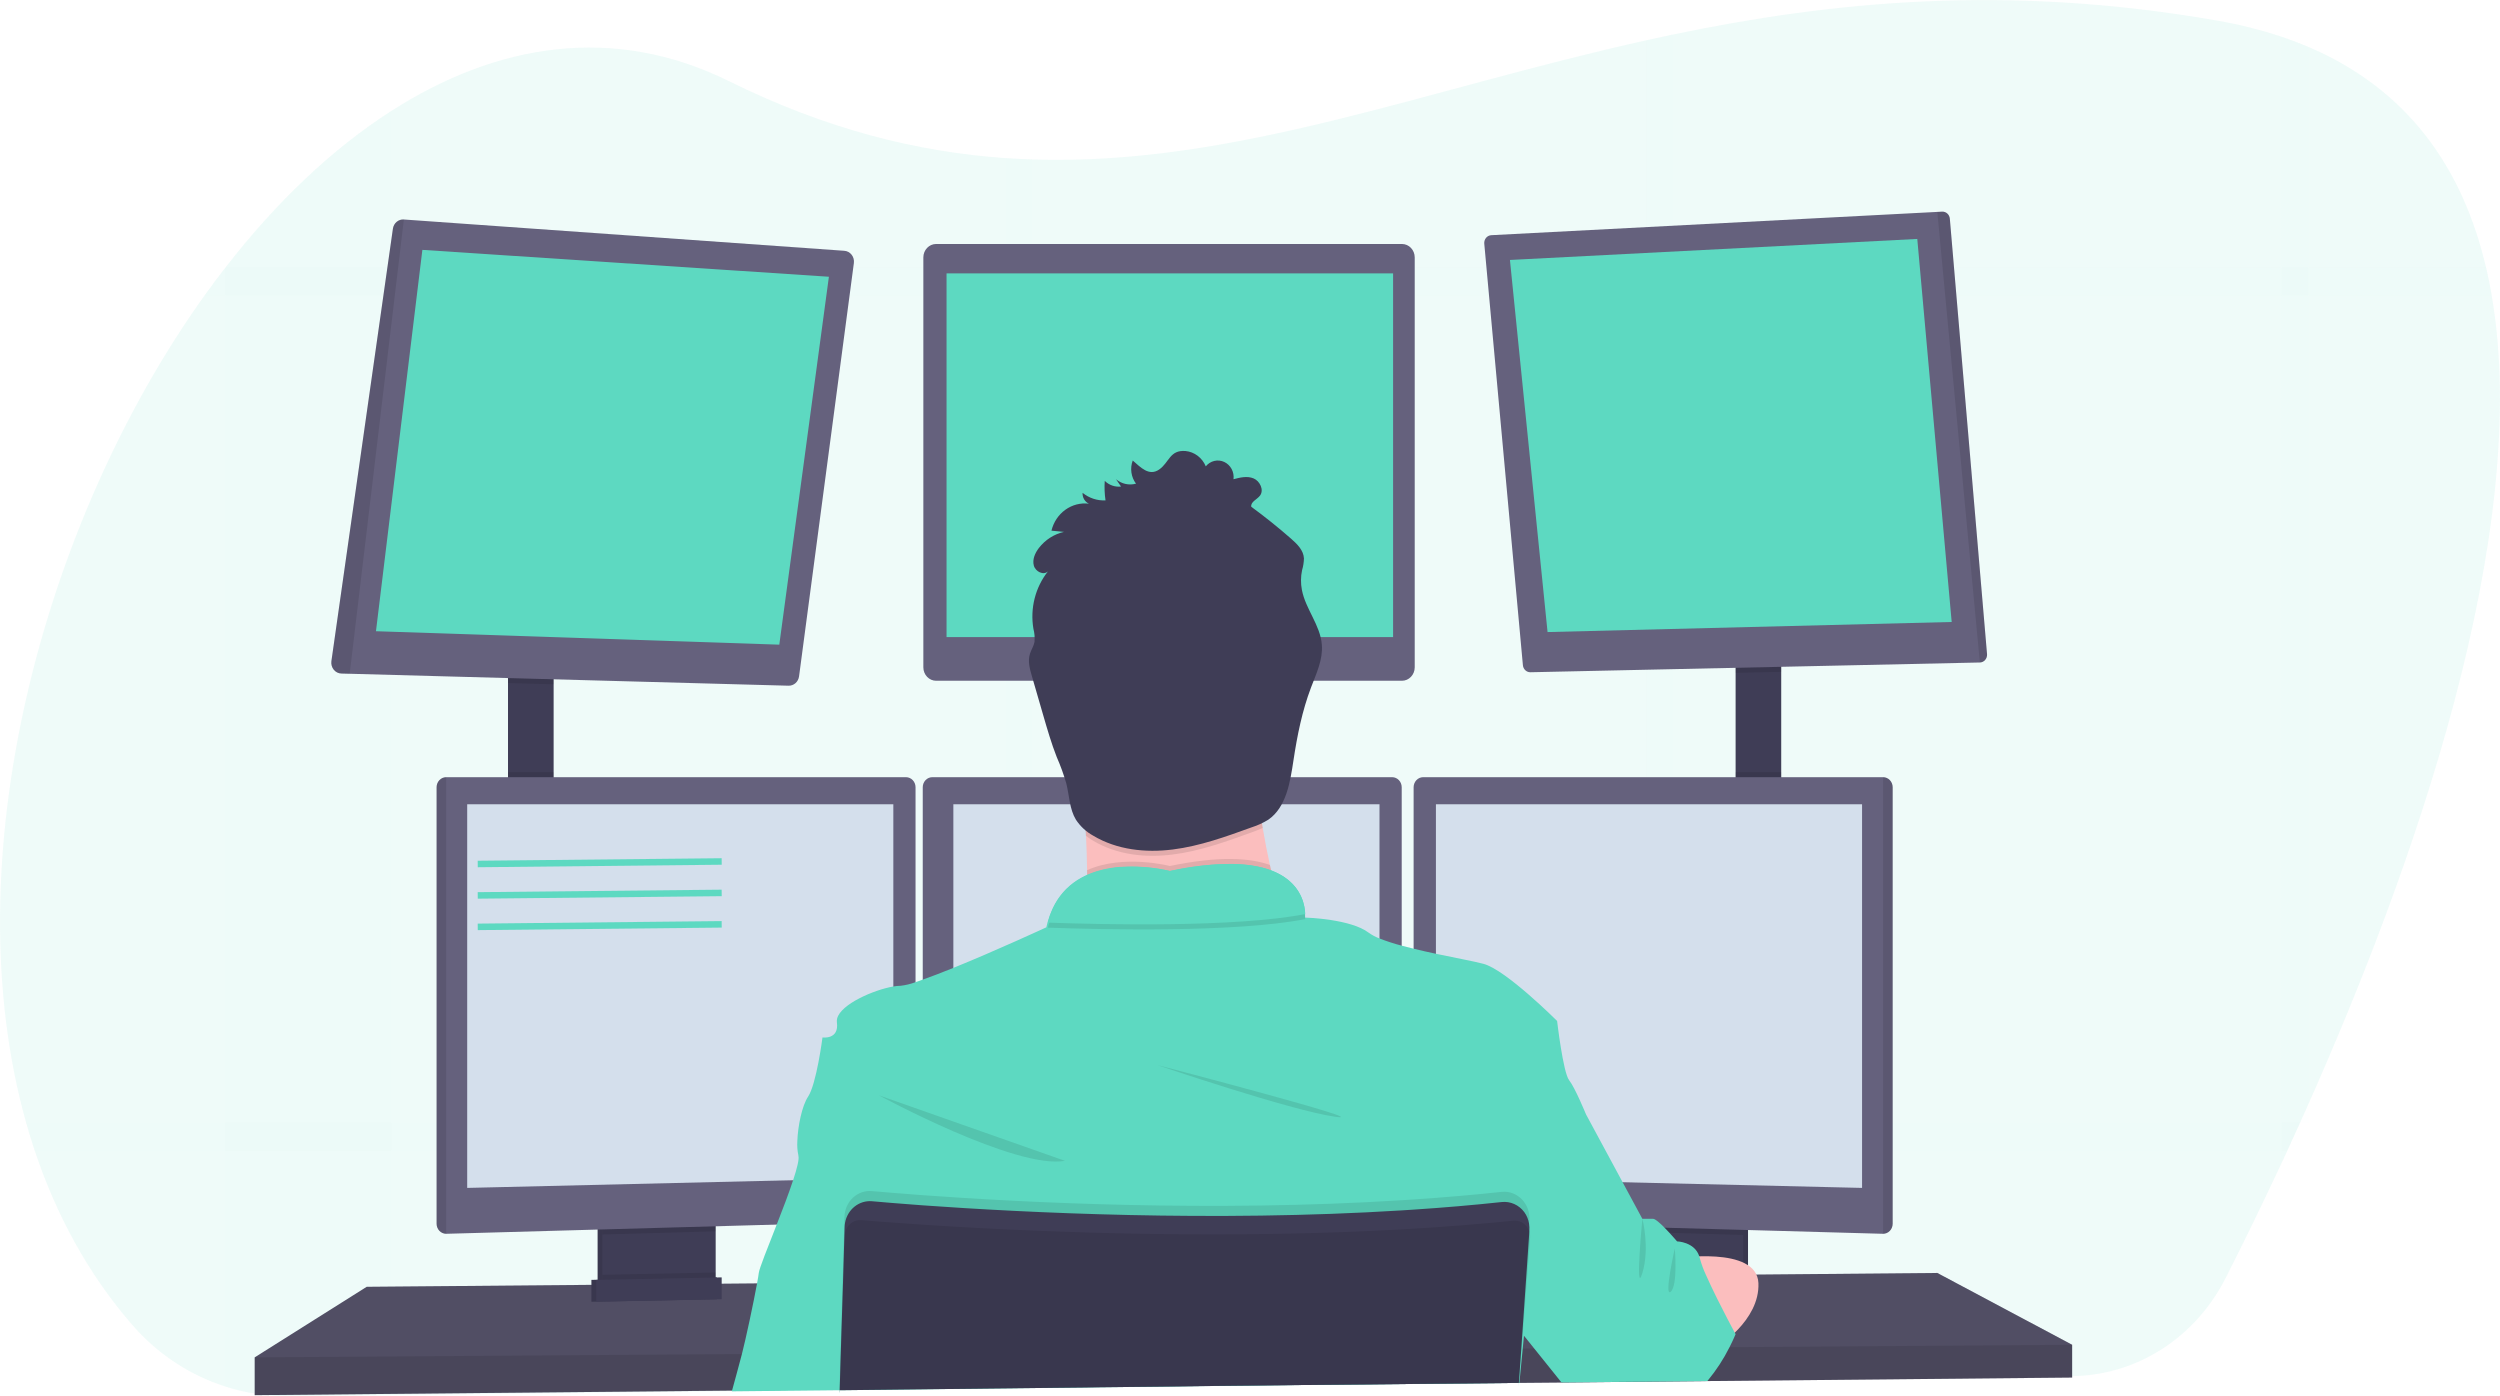 <svg width="768" height="429" viewBox="0 0 768 429" fill="none" xmlns="http://www.w3.org/2000/svg">
<g clip-path="url(#clip0)">
<path opacity="0.1" d="M709.117 339.232C708.261 341.168 707.408 343.077 706.557 344.961C705.23 347.887 703.92 350.757 702.626 353.569C702.051 354.816 701.476 356.039 700.915 357.262C694.573 370.863 688.65 382.893 683.62 392.787C679.056 401.751 672.279 409.262 664 414.533C655.72 419.804 646.242 422.64 636.559 422.746L524.713 424.023H523.533L513.945 424.131L505.744 424.224L480.594 424.511H479.577L466.773 424.658H466.382L387.467 425.556L317.026 426.33L308.832 426.423L257.943 427.003H257.884L224.88 427.375H224.525L120.166 428.559L88.946 428.915C82.284 428.994 75.65 427.997 69.276 425.958C58.186 422.442 48.218 415.818 40.447 406.799C27.038 391.293 17.266 373.201 10.702 353.569C9.753 350.736 8.868 347.867 8.047 344.961C-14.676 264.335 13.025 160.315 62.882 90.705C64.972 87.795 67.096 84.956 69.254 82.19L69.306 82.128C84.639 62.372 101.831 45.868 120.144 34.132C152.595 13.3 188.549 7.432 223.913 24.92C253.835 39.721 281.772 46.681 308.854 48.569C311.59 48.755 314.327 48.895 317.048 48.98C379.17 51.031 437.39 27.536 505.759 12.371C508.48 11.767 511.209 11.171 513.96 10.606C562.733 0.419 616.837 -4.954 681.179 6.341C687.864 7.487 694.46 9.143 700.915 11.295C703.752 12.255 706.486 13.287 709.117 14.392C739.827 27.505 756.576 51.736 763.694 82.097C764.367 84.915 764.95 87.782 765.441 90.698C778.061 163.729 741.103 267.323 709.117 339.232Z" fill="#5DD9C1"/>
<g opacity="0.1">
<path opacity="0.1" d="M120.143 34.131V428.644L88.924 429C82.261 429.079 75.627 428.082 69.254 426.043V82.127H69.305C84.638 62.349 101.83 45.844 120.143 34.131Z" fill="#5DD9C1"/>
<path opacity="0.1" d="M765.478 90.705H62.881C64.971 87.794 67.095 84.956 69.254 82.189V82.127H763.73C764.403 84.93 764.986 87.789 765.478 90.705Z" fill="#5DD9C1"/>
<path opacity="0.1" d="M709.116 14.399V344.953H706.557C705.229 347.879 703.919 350.748 702.626 353.561C702.051 354.807 701.475 356.03 700.915 357.254V11.271C703.752 12.231 706.485 13.274 709.116 14.399Z" fill="#5DD9C1"/>
<path opacity="0.1" d="M513.959 10.582V424.162L505.758 424.255V12.347C508.48 11.744 511.208 11.148 513.959 10.582Z" fill="#5DD9C1"/>
<path opacity="0.1" d="M317.047 48.956V426.407L308.854 426.5V48.546C311.59 48.731 314.326 48.84 317.047 48.956Z" fill="#5DD9C1"/>
<path opacity="0.1" d="M706.557 344.96C705.229 347.887 703.919 350.756 702.626 353.569H10.701C9.753 350.735 8.867 347.866 8.046 344.96H706.557Z" fill="#5DD9C1"/>
</g>
<path d="M170.073 205.787H156.06V250.424H170.073V205.787Z" fill="#3F3D56"/>
<path d="M547.192 203.465H533.179V250.687H547.192V203.465Z" fill="#3F3D56"/>
<path d="M636.558 413.115V423.179L524.513 424.262L523.319 424.286L480.734 424.696L479.716 424.711L466.773 424.827H466.389L387.489 425.594L257.972 426.856H257.861L224.931 427.181L224.577 427.189L78.251 428.597V416.986L112.657 395.31L181.689 394.706L183.164 394.698L183.651 394.691L185.126 394.667L218.271 394.381L219.753 394.373L220.225 394.365L221.7 394.358L232.328 394.265L232.608 394.257L258.827 394.025H259.041L463.631 392.213L468.638 392.175H469.14L472.96 392.136L500.728 391.896L502.203 391.873L503.568 391.857H504.276L512.912 391.788L514.623 391.764L516.917 391.749L524.108 391.679L535.517 391.579L536.992 391.563L539.559 391.548H540.038L595.139 391.052L636.558 413.115Z" fill="#65617D"/>
<path opacity="0.2" d="M636.558 413.115V423.179L524.513 424.262L523.319 424.286L480.734 424.696L479.716 424.711L466.773 424.827H466.389L387.489 425.594L257.972 426.856H257.861L224.931 427.181L224.577 427.189L78.251 428.597V416.986L112.657 395.31L181.689 394.706L183.164 394.698L183.651 394.691L185.126 394.667L218.271 394.381L219.753 394.373L220.225 394.365L221.7 394.358L232.328 394.265L232.608 394.257L258.827 394.025H259.041L463.631 392.213L468.638 392.175H469.14L472.96 392.136L500.728 391.896L502.203 391.873L503.568 391.857H504.276L512.912 391.788L514.623 391.764L516.917 391.749L524.108 391.679L535.517 391.579L536.992 391.563L539.559 391.548H540.038L595.139 391.052L636.558 413.115Z" fill="black"/>
<path d="M218.381 374.416V393.374C218.382 394.272 218.139 395.152 217.682 395.911C217.226 396.67 216.573 397.278 215.8 397.663C215.225 397.956 214.596 398.114 213.956 398.128L188.217 398.7C187.529 398.718 186.847 398.567 186.225 398.259C185.439 397.881 184.773 397.273 184.306 396.509C183.839 395.744 183.591 394.855 183.592 393.947V374.416H218.381Z" fill="#3F3D56"/>
<path opacity="0.1" d="M218.381 374.416V393.374C218.382 394.272 218.139 395.152 217.682 395.911C217.226 396.67 216.573 397.278 215.8 397.663C215.225 397.956 214.596 398.114 213.956 398.128L188.217 398.7C187.529 398.718 186.847 398.567 186.225 398.259C185.439 397.881 184.773 397.273 184.306 396.509C183.839 395.744 183.591 394.855 183.592 393.947V374.416H218.381Z" fill="black"/>
<path d="M219.856 374.416V393.374C219.857 394.272 219.614 395.152 219.157 395.911C218.701 396.67 218.048 397.278 217.275 397.663C216.7 397.956 216.071 398.114 215.431 398.128L189.692 398.7C189.004 398.718 188.322 398.567 187.7 398.259C186.914 397.881 186.248 397.273 185.781 396.509C185.314 395.744 185.066 394.855 185.067 393.947V374.416H219.856Z" fill="#3F3D56"/>
<path d="M536.992 374.416H502.203V398.801H536.992V374.416Z" fill="#3F3D56"/>
<path opacity="0.1" d="M536.992 374.416H502.203V398.801H536.992V374.416Z" fill="black"/>
<path d="M535.517 374.416H500.728V398.801H535.517V374.416Z" fill="#3F3D56"/>
<path opacity="0.1" d="M170.073 205.779V210.215L156.06 209.836V205.779H170.073Z" fill="black"/>
<path d="M262.308 80.819L245.471 207.777C245.364 208.588 244.976 209.329 244.382 209.859C243.787 210.388 243.027 210.67 242.248 210.649L107.428 206.979L104.869 206.91C104.423 206.899 103.985 206.789 103.582 206.588C103.18 206.387 102.822 206.1 102.533 205.744C102.243 205.388 102.028 204.972 101.902 204.524C101.776 204.075 101.741 203.603 101.801 203.14L120.703 70.237C120.825 69.414 121.237 68.668 121.857 68.148C122.477 67.628 123.26 67.37 124.052 67.427L259.358 77.041C259.795 77.068 260.221 77.189 260.611 77.398C261.001 77.606 261.345 77.897 261.622 78.252C261.899 78.607 262.103 79.018 262.222 79.46C262.34 79.902 262.369 80.365 262.308 80.819V80.819Z" fill="#65617D"/>
<path d="M129.753 76.763L115.497 193.912L239.401 198.038L254.638 85.015L129.753 76.763Z" fill="#5DD9C1"/>
<path d="M430.671 74.951H287.583C285.412 74.951 283.652 76.799 283.652 79.077V205.005C283.652 207.284 285.412 209.131 287.583 209.131H430.671C432.842 209.131 434.602 207.284 434.602 205.005V79.077C434.602 76.799 432.842 74.951 430.671 74.951Z" fill="#65617D"/>
<path d="M427.957 83.985H290.777V195.716H427.957V83.985Z" fill="#5DD9C1"/>
<path opacity="0.1" d="M547.192 203.457V206.391L533.179 206.693V203.457H547.192Z" fill="black"/>
<path d="M610.42 200.98C610.44 201.301 610.398 201.622 610.297 201.925C610.195 202.229 610.036 202.507 609.83 202.745C609.623 202.982 609.373 203.173 609.094 203.306C608.815 203.439 608.514 203.511 608.208 203.519L470.143 206.515C469.569 206.527 469.013 206.312 468.585 205.911C468.156 205.51 467.888 204.954 467.834 204.355L455.968 74.858C455.938 74.537 455.972 74.213 456.065 73.906C456.159 73.598 456.311 73.314 456.512 73.07C456.714 72.826 456.96 72.627 457.237 72.487C457.513 72.346 457.814 72.265 458.121 72.25L595.139 65.097L596.614 65.019C597.2 64.987 597.776 65.195 598.219 65.599C598.662 66.004 598.938 66.573 598.989 67.187L610.42 200.98Z" fill="#65617D"/>
<path d="M463.852 79.859L588.988 73.403L599.557 191.071L475.409 194.167L463.852 79.859Z" fill="#5DD9C1"/>
<path opacity="0.1" d="M610.42 200.98C610.44 201.301 610.398 201.622 610.297 201.925C610.195 202.229 610.036 202.507 609.83 202.745C609.623 202.982 609.373 203.173 609.094 203.306C608.815 203.439 608.514 203.511 608.208 203.519L595.139 65.097L596.614 65.019C597.2 64.987 597.776 65.195 598.219 65.599C598.662 66.004 598.938 66.573 598.989 67.187L610.42 200.98Z" fill="black"/>
<path opacity="0.1" d="M124.074 67.419L107.428 206.979L104.869 206.91C104.423 206.899 103.985 206.789 103.582 206.588C103.18 206.387 102.822 206.1 102.533 205.744C102.243 205.388 102.028 204.972 101.902 204.524C101.776 204.075 101.741 203.603 101.801 203.14L120.703 70.237C120.824 69.408 121.238 68.657 121.863 68.135C122.488 67.612 123.277 67.357 124.074 67.419V67.419Z" fill="black"/>
<path opacity="0.1" d="M170.073 237.201H156.06V250.424H170.073V237.201Z" fill="black"/>
<path opacity="0.1" d="M219.856 374.408V378.256L185.067 379.231V374.408H219.856Z" fill="black"/>
<path d="M281.255 241.807V372.016C281.246 372.811 280.947 373.572 280.418 374.141C279.89 374.71 279.173 375.044 278.416 375.074L137.069 379.022H137.032C136.263 379.012 135.527 378.687 134.983 378.115C134.439 377.544 134.129 376.772 134.119 375.964V241.807C134.129 241 134.439 240.228 134.983 239.656C135.527 239.085 136.263 238.76 137.032 238.75H278.342C279.112 238.76 279.847 239.085 280.392 239.656C280.936 240.228 281.246 241 281.255 241.807V241.807Z" fill="#65617D"/>
<path opacity="0.1" d="M137.069 238.75V379.022H137.032C136.263 379.012 135.527 378.687 134.983 378.115C134.439 377.544 134.129 376.772 134.119 375.964V241.807C134.129 241 134.439 240.228 134.983 239.656C135.527 239.085 136.263 238.76 137.032 238.75H137.069Z" fill="black"/>
<path d="M143.522 247.064H274.433V361.829L143.522 364.925V247.064Z" fill="#D4DFEC"/>
<path opacity="0.1" d="M547.192 237.201H533.179V250.687H547.192V237.201Z" fill="black"/>
<path opacity="0.1" d="M535.517 374.408V379.37L500.728 378.395V374.408H535.517Z" fill="black"/>
<path d="M581.428 241.807V375.964C581.419 376.779 581.103 377.557 580.551 378.129C579.999 378.701 579.254 379.022 578.478 379.022V379.022L437.102 375.074C436.345 375.044 435.628 374.71 435.1 374.141C434.571 373.572 434.271 372.811 434.262 372.016V241.807C434.272 241 434.582 240.228 435.126 239.656C435.67 239.085 436.406 238.76 437.176 238.75H578.486C579.26 238.752 580.003 239.073 580.554 239.646C581.104 240.218 581.419 240.994 581.428 241.807V241.807Z" fill="#65617D"/>
<path opacity="0.1" d="M581.428 241.807V375.964C581.419 376.779 581.103 377.557 580.551 378.129C579.999 378.701 579.254 379.022 578.478 379.022V379.022V238.75C579.254 238.75 579.999 239.07 580.551 239.643C581.103 240.215 581.419 240.993 581.428 241.807Z" fill="black"/>
<path d="M572.025 247.064H441.114V361.829L572.025 364.925V247.064Z" fill="#D4DFEC"/>
<path d="M430.604 241.807V372.016C430.595 372.811 430.296 373.572 429.767 374.141C429.238 374.71 428.522 375.044 427.765 375.074L286.418 379.022C285.642 379.022 284.897 378.701 284.345 378.129C283.793 377.557 283.478 376.779 283.468 375.964V241.807C283.477 241 283.787 240.228 284.332 239.656C284.876 239.085 285.611 238.76 286.381 238.75H427.691C428.461 238.76 429.196 239.085 429.74 239.656C430.285 240.228 430.595 241 430.604 241.807V241.807Z" fill="#65617D"/>
<path d="M292.871 247.064H423.782V361.829L292.871 364.925V247.064Z" fill="#D4DFEC"/>
<path opacity="0.1" d="M636.558 413.115V423.179L524.513 424.262L523.319 424.286L480.734 424.696L479.716 424.711L466.773 424.827H466.389L387.489 425.594L257.972 426.856H257.861L224.931 427.181L224.577 427.189L78.251 428.597V416.986L227.608 415.956H227.962L258.193 415.739H258.333L467.112 414.292H467.326L467.451 414.284H467.798L471.33 414.261H472.407L527.346 413.874L530.591 413.858L531.313 413.85L636.558 413.115Z" fill="black"/>
<path d="M359.367 250.424C380.275 250.424 397.224 232.633 397.224 210.687C397.224 188.742 380.275 170.951 359.367 170.951C338.459 170.951 321.51 188.742 321.51 210.687C321.51 232.633 338.459 250.424 359.367 250.424Z" fill="#FBBEBE"/>
<path d="M397.231 291.971C397.231 291.971 323.847 301.261 330.854 291.971C333.391 288.611 334.092 278.656 333.952 267.315C333.907 263.87 333.789 260.301 333.62 256.748C332.808 239.717 330.854 223.074 330.854 223.074C330.854 223.074 395.019 191.334 387.643 216.493C384.693 226.658 385.659 240.933 387.902 254.333C388.558 258.242 389.318 262.074 390.114 265.713C392.058 274.587 394.434 283.352 397.231 291.971V291.971Z" fill="#FBBEBE"/>
<path opacity="0.1" d="M397.231 291.971C397.231 291.971 323.847 301.261 330.854 291.971C333.391 288.611 334.092 278.656 333.952 267.315C345.14 262.299 359.374 266.038 359.374 266.038C374.361 262.903 383.971 263.514 390.114 265.713C392.058 274.587 394.434 283.352 397.231 291.971V291.971Z" fill="black"/>
<path d="M257.942 427.73V427.08L387.466 425.602L466.382 424.827H466.603L466.522 425.973L466.632 424.827H466.772V424.696L467.783 414.284L468.166 410.343L468.284 409.113L468.388 408.083L472.946 392.128L477.503 376.197L481.339 362.781L487.195 342.282C487.195 342.282 483.876 334.154 482.032 331.831C480.188 329.509 478.344 313.639 478.344 313.639C478.344 313.639 462.605 297.901 455.724 296.09C452.841 295.315 447.147 294.286 441.099 292.993C438.835 292.513 436.512 292.002 434.277 291.445C433.016 291.143 431.777 290.825 430.589 290.508C428.278 289.902 426.001 289.163 423.767 288.294C422.596 287.848 421.482 287.252 420.448 286.521C415.028 282.349 401.442 281.877 400.919 281.877C400.917 281.859 400.917 281.84 400.919 281.822V281.753C400.938 281.428 400.938 281.102 400.919 280.777C400.919 280.468 400.919 280.104 400.852 279.693C400.852 279.57 400.852 279.438 400.801 279.306C400.764 279.028 400.72 278.734 400.653 278.424C400.631 278.286 400.601 278.149 400.565 278.014C400.351 277.081 400.042 276.175 399.643 275.312C399.591 275.188 399.525 275.056 399.466 274.933C399.104 274.217 398.685 273.536 398.212 272.897C398.116 272.765 398.013 272.626 397.902 272.494C397.298 271.746 396.626 271.062 395.896 270.45C395.697 270.288 395.491 270.117 395.277 269.963C395.157 269.861 395.032 269.768 394.901 269.684L394.244 269.235L393.632 268.863C393.094 268.554 392.526 268.252 391.906 267.965C391.714 267.872 391.508 267.787 391.302 267.702C391.095 267.617 390.77 267.485 390.498 267.377H390.453L389.9 267.145C389.48 266.998 389.052 266.866 388.602 266.734L387.916 266.549L387.179 266.371L386.441 266.208C385.704 266.053 384.915 265.914 384.089 265.806L383.248 265.697L382.385 265.604L381.492 265.527L380.224 265.449L378.749 265.395C372.243 265.395 365.756 266.119 359.396 267.555C354.978 266.523 350.452 266.086 345.929 266.255H345.287L344.55 266.301H344.078L343.126 266.394C342.809 266.394 342.485 266.464 342.168 266.51C341.85 266.556 341.519 266.595 341.201 266.649L340.715 266.734C340.235 266.82 339.748 266.913 339.24 267.021C339.077 267.052 338.915 267.091 338.753 267.137C338.111 267.284 337.47 267.462 336.835 267.663C336.518 267.756 336.201 267.865 335.884 267.981C335.722 268.027 335.567 268.089 335.412 268.151L334.94 268.329L334.475 268.523L333.922 268.755C333.642 268.879 333.369 269.01 333.096 269.15C332.941 269.219 332.786 269.297 332.639 269.382C332.491 269.467 332.336 269.537 332.196 269.622C330.529 270.526 328.988 271.667 327.616 273.013L327.24 273.392L326.871 273.787C326.746 273.918 326.628 274.058 326.51 274.197C326.029 274.749 325.581 275.33 325.168 275.939C325.05 276.101 324.939 276.264 324.828 276.434C324.36 277.159 323.937 277.914 323.56 278.695C323.464 278.881 323.375 279.074 323.287 279.26C322.685 280.568 322.192 281.928 321.812 283.324C321.674 283.84 321.549 284.356 321.436 284.872C321.436 284.872 305.822 292.103 292.871 297.336C289.427 298.729 286.182 299.991 283.468 300.943C282.679 301.222 281.941 301.477 281.255 301.717C279.767 302.282 278.219 302.656 276.646 302.832C275.904 302.845 275.164 302.917 274.433 303.049C268.481 304.063 258.281 308.468 257.168 312.888C257.077 313.241 257.052 313.609 257.094 313.972C257.094 313.972 257.094 314.026 257.094 314.057C257.832 319.476 252.669 318.702 252.669 318.702C252.669 318.702 250.825 333.023 248.244 336.894C246.378 339.681 245.102 345.897 244.94 350.588C244.847 352.05 244.956 353.518 245.264 354.947C245.264 354.985 245.264 355.024 245.264 355.055C245.559 356.092 244.851 358.926 243.649 362.556C242.344 366.543 240.441 371.498 238.612 376.173C235.853 383.233 233.257 389.643 233.095 391.052C233.029 391.679 232.837 392.802 232.571 394.249C231.495 400.148 229.105 411.381 227.925 415.925C227.047 419.316 225.771 423.96 224.894 427.15C224.894 427.243 224.842 427.336 224.82 427.421L257.883 427.08V427.73H257.986H257.942Z" fill="#5DD9C1"/>
<path opacity="0.1" d="M270.008 336.484C270.008 336.484 312.047 359.32 327.166 356.611L270.008 336.484Z" fill="black"/>
<path opacity="0.1" d="M355.561 327.194C355.561 327.194 396.494 341.128 410.138 343.064C423.782 344.999 355.561 327.194 355.561 327.194Z" fill="black"/>
<path opacity="0.1" d="M400.963 282.356C379.575 286.49 339.306 285.6 321.9 284.973C328.28 260.975 359.389 269.134 359.389 269.134C397.895 261.068 400.845 277.805 400.963 282.356Z" fill="black"/>
<path d="M400.963 280.808C379.575 284.942 339.306 284.052 321.9 283.425C328.28 259.427 359.389 267.586 359.389 267.586C397.895 259.52 400.845 276.256 400.963 280.808Z" fill="#5DD9C1"/>
<path d="M514.498 386.609C514.498 386.609 539.692 382.544 540.186 394.156C540.68 405.768 527.338 413.881 527.338 413.881L514.498 386.609Z" fill="#FBBEBE"/>
<path opacity="0.1" d="M387.902 254.333C386.818 254.841 385.71 255.291 384.583 255.68C376.632 258.56 368.615 261.463 360.244 262.515C351.873 263.568 343.089 262.639 335.788 258.258C335.021 257.803 334.282 257.299 333.575 256.748C332.764 239.717 330.81 223.074 330.81 223.074C330.81 223.074 394.974 191.334 387.599 216.493C384.664 226.658 385.659 240.933 387.902 254.333Z" fill="black"/>
<path d="M348.982 148.579C347.93 148.871 346.827 148.9 345.761 148.665C344.696 148.43 343.698 147.936 342.846 147.224L344.38 149.461C343.476 149.571 342.56 149.472 341.696 149.171C340.833 148.87 340.042 148.375 339.38 147.72C339.241 149.722 339.32 151.735 339.616 153.719C337.077 153.848 334.578 153.024 332.565 151.397C332.526 152.095 332.691 152.789 333.039 153.386C333.388 153.983 333.901 154.453 334.512 154.733C331.962 154.414 329.389 155.079 327.272 156.604C325.155 158.13 323.639 160.412 323.007 163.024L326.857 163.396C323.831 164.074 321.115 165.813 319.157 168.327C317.977 169.875 317.077 171.857 317.593 173.746C318.109 175.635 320.602 176.842 321.959 175.495C320.029 177.914 318.626 180.746 317.849 183.794C317.072 186.841 316.939 190.031 317.46 193.138C317.811 194.462 317.926 195.842 317.8 197.21C317.556 198.487 316.789 199.594 316.406 200.84C315.668 203.101 316.369 205.555 317.025 207.808L320.484 219.745C321.738 224.057 322.985 228.376 324.622 232.549C325.781 235.187 326.767 237.905 327.572 240.685C328.501 244.432 328.538 248.535 330.522 251.809C331.882 253.87 333.699 255.552 335.817 256.709C343.112 261.091 351.925 262.02 360.274 260.967C368.623 259.914 376.632 257.011 384.575 254.132C386.34 253.574 388.034 252.794 389.62 251.809C395.115 248.031 396.339 240.306 397.364 233.501C398.507 225.915 400.034 218.344 402.741 211.206C404.348 206.956 406.428 202.644 406.074 198.092C405.624 192.046 401.066 187.146 399.938 181.201C399.56 179.213 399.578 177.166 399.99 175.186C400.339 174.006 400.535 172.782 400.572 171.547C400.447 169.055 398.5 167.135 396.671 165.532C392.703 162.054 388.607 158.766 384.384 155.67C384.17 154.122 386.176 153.456 387.083 152.233C388.366 150.507 387.039 147.766 385.092 146.961C383.144 146.156 380.961 146.682 378.933 147.216C379.065 146.127 378.859 145.021 378.345 144.065C377.83 143.108 377.035 142.351 376.078 141.907C375.121 141.463 374.053 141.354 373.033 141.598C372.012 141.842 371.094 142.425 370.415 143.261C369.876 141.964 369.016 140.844 367.923 140.016C366.831 139.188 365.547 138.683 364.205 138.554C359.315 138.151 359.219 142.076 356.092 144.236C352.965 146.396 350.384 143.547 347.979 141.472C347.537 142.645 347.398 143.919 347.574 145.167C347.75 146.414 348.236 147.591 348.982 148.579V148.579Z" fill="#3F3D56"/>
<path d="M533.179 409.833C533.179 409.833 532.523 411.474 531.313 413.85C529.484 417.507 527.256 420.928 524.676 424.046L524.476 424.27H523.282L480.697 424.68H479.679L479.554 424.525L471.294 414.237L468.181 410.359L468.056 410.196L467.79 409.871L467.643 409.685L467.451 409.445L461.396 401.905L463.609 392.229L467.377 375.926L467.473 375.531L468.211 372.434L468.734 370.112L470.49 362.541L476.508 336.491L487.202 342.297L498.479 363.199L504.534 374.424H507.853C508.48 374.424 509.918 375.693 511.363 377.156C511.88 377.675 512.396 378.225 512.838 378.705C514.151 380.129 515.191 381.352 515.191 381.352C515.191 381.352 520.568 381.476 522.013 385.92C522.088 386.135 522.149 386.354 522.198 386.578C522.677 388.324 523.302 390.023 524.063 391.656C525.015 393.831 526.21 396.301 527.419 398.77C529.669 403.299 531.955 407.611 532.796 409.174L532.899 409.368L533.179 409.833Z" fill="#5DD9C1"/>
<path opacity="0.1" d="M469.826 374.881L469.752 375.988V376.065L469.627 377.845L468.646 392.175L467.458 409.438L467.119 414.299L466.382 424.704V424.835L387.466 425.609L257.964 427.08V427.73H257.861V427.08V426.863L258.193 415.747L258.827 394.025L259.373 375.608L259.425 373.774C259.457 372.666 259.704 371.577 260.151 370.573C260.597 369.57 261.234 368.672 262.022 367.935C262.81 367.198 263.734 366.638 264.735 366.288C265.737 365.938 266.796 365.806 267.847 365.901C271.328 366.21 275.849 366.59 281.255 366.992L283.468 367.162C314.687 369.438 372.384 372.38 430.604 368.711C431.829 368.641 433.06 368.564 434.292 368.471C443.319 367.875 452.339 367.108 461.271 366.148C462.4 366.024 463.541 366.161 464.614 366.55C465.687 366.939 466.666 367.57 467.482 368.399C468.297 369.228 468.93 370.234 469.335 371.347C469.74 372.46 469.908 373.653 469.826 374.842V374.881Z" fill="black"/>
<path d="M257.942 427.73V427.08L387.466 425.602L466.382 424.827H466.603V424.696L467.34 414.292L467.658 409.647L468.867 392.144L469.818 378.287V377.946C469.862 377.308 469.835 376.666 469.737 376.034C469.741 376.008 469.741 375.982 469.737 375.957C469.535 374.65 469.028 373.416 468.262 372.365C467.45 371.272 466.386 370.414 465.171 369.872C463.955 369.33 462.628 369.122 461.315 369.268C452.383 370.228 443.363 370.994 434.336 371.59C433.104 371.683 431.873 371.761 430.648 371.83C372.428 375.461 314.732 372.519 283.512 370.282L281.3 370.112C275.894 369.709 271.373 369.338 267.891 369.02C265.976 368.851 264.069 369.432 262.538 370.651C261.008 371.871 259.961 373.642 259.602 375.624C259.527 376.043 259.483 376.467 259.469 376.893L258.967 394.048L258.281 415.778L257.957 426.894V427.111V427.761L257.942 427.73Z" fill="#3F3D56"/>
<path opacity="0.1" d="M470.047 380.307L469.14 392.175L467.79 409.863L467.451 414.292L466.714 424.208L466.669 424.704V424.835L466.559 425.981L466.64 424.835H466.426L387.511 425.609L257.964 427.08V426.863L258.326 415.747L259.063 394.025L259.535 379.587C259.558 378.766 259.777 377.964 260.171 377.254C260.565 376.544 261.123 375.949 261.792 375.523C262.627 374.986 263.604 374.742 264.58 374.826C266.129 374.958 268.031 375.113 270.251 375.283C273.858 375.562 278.305 375.887 283.483 376.227C293.07 376.862 305.1 377.544 318.884 378.101C357.235 379.649 409.01 380.168 458.188 375.647C460.4 375.446 462.687 375.221 464.921 374.997C465.806 374.904 466.697 375.081 467.488 375.508C467.712 375.625 467.924 375.765 468.122 375.926C468.764 376.414 469.273 377.071 469.597 377.83C469.673 377.981 469.734 378.139 469.782 378.302C470.003 378.944 470.094 379.627 470.047 380.307V380.307Z" fill="black"/>
<path opacity="0.1" d="M219.856 390.905V393.375C219.857 394.273 219.614 395.152 219.157 395.911C218.701 396.67 218.048 397.278 217.275 397.663L187.7 398.259C186.914 397.881 186.248 397.273 185.781 396.509C185.314 395.745 185.066 394.855 185.067 393.947V391.625L219.856 390.905Z" fill="black"/>
<path d="M220.225 399.119L181.689 399.893V393.181L220.225 392.407V399.119Z" fill="#3F3D56"/>
<path opacity="0.1" d="M220.225 399.119L181.689 399.893V393.181L220.225 392.407V399.119Z" fill="black"/>
<path d="M221.7 399.119L183.164 399.893V393.181L221.7 392.407V399.119Z" fill="#3F3D56"/>
<g opacity="0.1">
<path opacity="0.1" d="M349.285 146.04C348.564 145.057 348.085 143.903 347.891 142.68C347.713 143.876 347.819 145.099 348.201 146.241C348.567 146.206 348.929 146.138 349.285 146.04Z" fill="black"/>
<path opacity="0.1" d="M339.918 151.18C339.779 150.231 339.688 149.275 339.645 148.316C339.645 149.268 339.645 150.228 339.645 151.188L339.918 151.18Z" fill="black"/>
<path opacity="0.1" d="M400.026 177.013C400.067 176.323 400.156 175.637 400.292 174.961C400.641 173.784 400.839 172.563 400.882 171.331C400.865 171.054 400.826 170.779 400.764 170.51C400.639 171.222 400.439 171.934 400.292 172.639C399.997 174.075 399.908 175.549 400.026 177.013Z" fill="black"/>
<path opacity="0.1" d="M384.686 153.092L385.49 153.704C386.168 153.189 386.802 152.614 387.385 151.985C387.663 151.582 387.835 151.11 387.884 150.615C387.933 150.121 387.858 149.622 387.666 149.167C387.592 149.344 387.498 149.51 387.385 149.663C386.478 150.886 384.472 151.559 384.686 153.092Z" fill="black"/>
<path opacity="0.1" d="M324.083 160.539C323.814 161.104 323.6 161.695 323.442 162.304C324.596 161.628 325.838 161.135 327.129 160.841L324.083 160.539Z" fill="black"/>
<path opacity="0.1" d="M334.254 152.117C333.769 151.837 333.306 151.518 332.867 151.164C332.849 151.471 332.871 151.778 332.934 152.078C333.374 152.056 333.815 152.069 334.254 152.117V152.117Z" fill="black"/>
<path opacity="0.1" d="M406.362 197.728C406.059 201.483 404.393 205.098 403.043 208.659C400.336 215.797 398.81 223.368 397.666 230.962C396.641 237.767 395.454 245.492 389.922 249.262C388.342 250.253 386.65 251.034 384.885 251.585C376.935 254.472 368.918 257.368 360.547 258.42C352.176 259.473 343.392 258.552 336.09 254.17C333.973 253.011 332.156 251.329 330.795 249.27C328.826 245.996 328.789 241.893 327.845 238.146C327.04 235.364 326.054 232.643 324.895 230.002C323.265 225.837 322.011 221.487 320.765 217.206C319.609 213.227 318.456 209.245 317.306 205.261C316.927 204.062 316.645 202.832 316.465 201.584C316.177 203.565 316.738 205.64 317.306 207.583C318.456 211.573 319.609 215.554 320.765 219.528C322.011 223.84 323.265 228.16 324.895 232.324C326.054 234.965 327.04 237.686 327.845 240.468C328.774 244.215 328.811 248.318 330.795 251.593C332.156 253.652 333.973 255.333 336.09 256.493C343.392 260.874 352.198 261.796 360.547 260.743C368.896 259.69 376.905 256.795 384.885 253.907C386.65 253.356 388.342 252.576 389.922 251.585C395.417 247.815 396.641 240.089 397.666 233.284C398.81 225.69 400.336 218.119 403.043 210.982C404.651 206.739 406.731 202.427 406.377 197.868C406.377 197.821 406.362 197.775 406.362 197.728Z" fill="black"/>
<path opacity="0.1" d="M318.087 194.733C318.087 194.733 318.087 194.678 318.087 194.647C318.22 193.282 318.105 191.903 317.748 190.583C317.601 189.734 317.505 188.875 317.461 188.013C317.376 189.65 317.472 191.292 317.748 192.906C317.866 193.509 317.999 194.121 318.087 194.733Z" fill="black"/>
<path opacity="0.1" d="M320.337 175.797C320.904 174.797 321.548 173.847 322.262 172.956C320.912 174.311 318.419 173.103 317.896 171.222C317.703 171.983 317.703 172.784 317.896 173.545C318.077 174.113 318.399 174.62 318.827 175.016C319.256 175.411 319.777 175.681 320.337 175.797V175.797Z" fill="black"/>
</g>
<path opacity="0.1" d="M504.541 374.416C504.541 374.416 506.879 383.319 504.541 391.06C502.203 398.801 504.541 374.416 504.541 374.416Z" fill="black"/>
<path opacity="0.1" d="M514.498 383.497C514.498 383.497 515.479 394.799 513.266 396.804C511.054 398.809 514.498 383.497 514.498 383.497Z" fill="black"/>
<path d="M146.76 265.418L221.7 264.644" stroke="#5DD9C1" stroke-width="2" stroke-miterlimit="10"/>
<path d="M146.76 275.072L221.7 274.305" stroke="#5DD9C1" stroke-width="2" stroke-miterlimit="10"/>
<path d="M146.76 284.733L221.7 283.959" stroke="#5DD9C1" stroke-width="2" stroke-miterlimit="10"/>
</g>
<defs>
<clipPath id="clip0">
<rect width="768" height="429" fill="white"/>
</clipPath>
</defs>
</svg>
